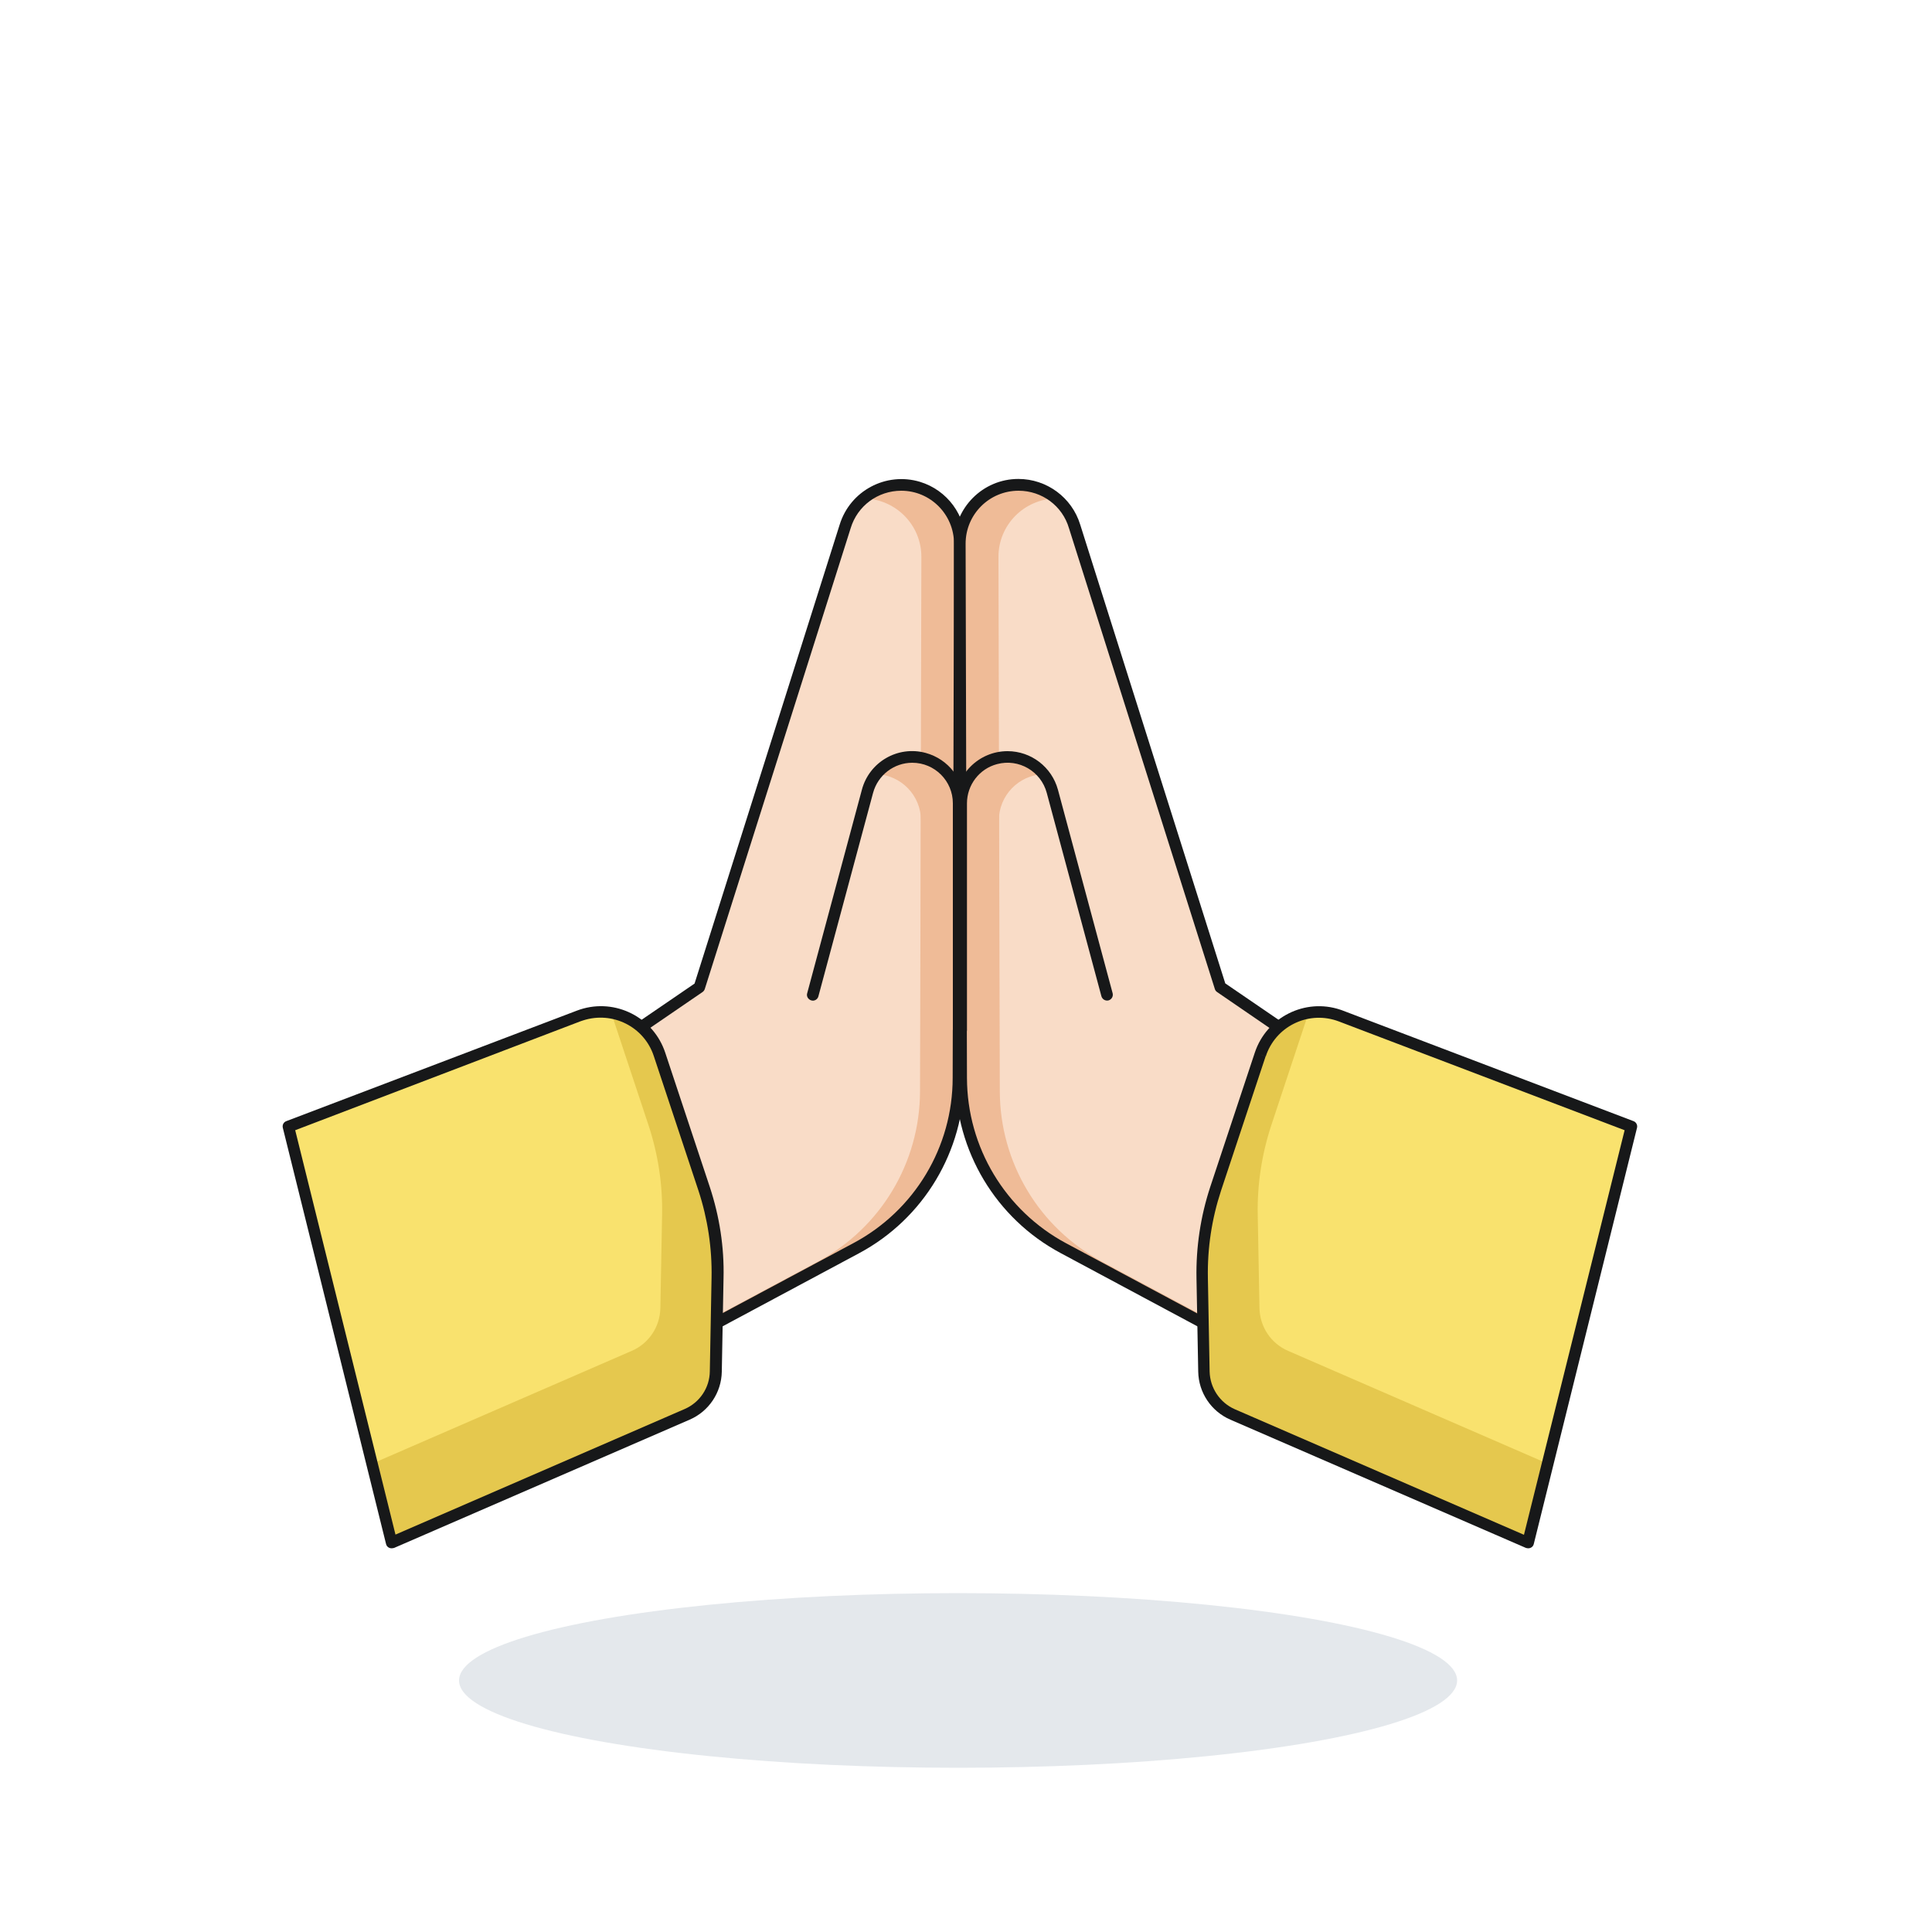 <?xml version="1.0" encoding="utf-8"?>
<!-- Generator: Adobe Illustrator 24.3.0, SVG Export Plug-In . SVG Version: 6.00 Build 0)  -->
<svg version="1.1" id="Layer_1" xmlns="http://www.w3.org/2000/svg" xmlns:xlink="http://www.w3.org/1999/xlink" x="0px" y="0px"
	 viewBox="0 0 1000 1000" style="enable-background:new 0 0 1000 1000;" xml:space="preserve">
<style type="text/css">
	.st0{fill:#E4E8EC;}
	.st1{fill:#F9DCC7;}
	.st2{fill:#EFBB97;}
	.st3{fill:#171819;}
	.st4{fill:#F9E26E;}
	.st5{fill:#E5C84E;}
</style>
<ellipse class="st0" cx="495.9" cy="869.8" rx="258.3" ry="45.2"/>
<path class="st1" d="M437.4,272.5L362,511l-91.8,62.8L284.6,731l158.7-85c32.5-17.4,52.8-51.2,52.9-88.1l0.7-276.5
	c0-16.8-13.5-30.4-30.3-30.4c0,0-0.1,0-0.1,0l0,0C453.1,251,441.3,259.7,437.4,272.5z"/>
<path class="st2" d="M466.5,251c-7.1,0-13.9,2.5-19.4,7c16.6,0.3,29.9,13.8,29.8,30.4l-0.7,276.5c-0.1,36.9-20.4,70.7-52.9,88.1
	l-139.1,74.5l0.3,3.5l158.7-85c32.5-17.4,52.8-51.2,52.9-88.1l0.7-276.5C496.9,264.7,483.3,251,466.5,251
	C466.5,251,466.5,251,466.5,251z"/>
<path class="st3" d="M284.6,734c-1.6,0-2.8-1.2-3-2.7l-14.4-157.2c-0.1-1.1,0.4-2.1,1.3-2.8l91-62.2l75.1-237.5
	c5.4-17.6,24-27.5,41.6-22.2c14.1,4.3,23.7,17.3,23.6,32l-0.7,276.5c-0.1,38-21,72.9-54.5,90.8l-158.7,85
	C285.5,733.9,285.1,734,284.6,734z M273.3,575.3l13.8,150.9l154.7-82.8c31.6-16.9,51.3-49.7,51.3-85.5l0.7-276.5
	c0-15.1-12.2-27.4-27.3-27.4c-12.1,0-22.7,7.8-26.2,19.4c0,0,0,0,0,0l-75.5,238.5c-0.2,0.6-0.6,1.2-1.2,1.6L273.3,575.3z
	 M437.4,272.5L437.4,272.5z"/>
<path class="st4" d="M341.3,545.8l23.1,69.6c4.9,14.9,7.3,30.5,7,46.2l-0.9,48.4c-0.2,9.7-6,18.3-14.8,22.1l-153,66.4l-53.4-215.3
	l150.4-57.2c16.5-6.3,35,2,41.3,18.5C341,544.9,341.2,545.3,341.3,545.8z"/>
<path class="st5" d="M364.4,615.4l-23.1-69.6c-3.7-11.2-13.3-19.5-24.9-21.5l19.3,58.2c4.9,14.9,7.3,30.5,7,46.2l-0.9,48.4
	c-0.2,9.7-6,18.3-14.8,22.1l-134.4,58.4l10.2,40.9l153-66.4c8.9-3.8,14.6-12.5,14.8-22.1l0.9-48.4
	C371.7,645.8,369.3,630.2,364.4,615.4z"/>
<path class="st3" d="M202.7,801.4c-1.4,0-2.6-0.9-2.9-2.3l-53.4-215.3c-0.4-1.5,0.4-3,1.8-3.5l150.4-57.2
	c18.1-6.9,38.3,2.2,45.2,20.3c0.2,0.5,0.3,0.9,0.5,1.4l23.1,69.6c5,15.2,7.5,31.1,7.1,47.2l-0.9,48.4c-0.2,10.8-6.7,20.5-16.6,24.8
	l-153,66.4C203.5,801.3,203.1,801.4,202.7,801.4z M152.8,585l51.9,209.3l149.7-65c7.8-3.4,12.9-11,13-19.5l0.9-48.4
	c0.3-15.3-2-30.6-6.8-45.2l-23.1-69.6l0,0c-5-15.2-21.4-23.4-36.7-18.4c-0.4,0.1-0.8,0.3-1.2,0.4L152.8,585z"/>
<path class="st2" d="M472.2,391.9L472.2,391.9c-7.2,0-14,3.2-18.6,8.8c12.9,0.5,23.1,11.1,23.1,24V533h19.5V415.8
	C496.2,402.6,485.5,391.9,472.2,391.9L472.2,391.9z"/>
<path class="st3" d="M496.2,536c-1.7,0-3-1.3-3-3V415.8c0-11.6-9.4-21-21-21c-9.5,0-17.8,6.4-20.3,15.6l-28.3,105.3
	c-0.4,1.6-2.1,2.6-3.7,2.1s-2.6-2.1-2.1-3.7l0,0l28.3-105.3c3.8-14.4,18.6-23,33-19.1c11.8,3.2,20,13.8,20,26.1V533
	C499.2,534.7,497.9,536,496.2,536z"/>
<path class="st1" d="M556.2,272.5L631.7,511l91.8,62.8L709.1,731l-158.7-85c-32.5-17.4-52.8-51.2-52.9-88.1l-0.7-276.5
	c0-16.8,13.5-30.4,30.3-30.4c0,0,0,0,0.1,0l0,0C540.6,251,552.3,259.7,556.2,272.5z"/>
<path class="st2" d="M527.2,251c7.1,0,13.9,2.5,19.4,7c-16.6,0.3-29.9,13.8-29.8,30.4l0.7,276.5c0.1,36.9,20.4,70.7,52.9,88.1
	l139.1,74.5l-0.3,3.5l-158.7-85c-32.5-17.4-52.8-51.2-52.9-88.1l-0.7-276.5C496.8,264.7,510.4,251,527.2,251
	C527.1,251,527.2,251,527.2,251z"/>
<path class="st3" d="M709.1,734c-0.5,0-1-0.1-1.4-0.4l-158.7-85c-33.5-17.9-54.4-52.8-54.5-90.8l-0.7-276.5
	c0-18.4,14.9-33.4,33.3-33.4c14.7,0,27.7,9.6,32,23.6l75.1,237.5l91,62.2c0.9,0.6,1.4,1.7,1.3,2.8l-14.4,157.2
	C712,732.8,710.7,734,709.1,734z M527.2,254c-15.1,0-27.4,12.2-27.4,27.4c0,0,0,0,0,0.1l0.7,276.5c0.1,35.8,19.8,68.6,51.3,85.5
	l154.7,82.8l13.8-150.9L630,513.5c-0.6-0.4-1-0.9-1.2-1.6l-75.5-238.5l0,0C549.9,261.8,539.3,254,527.2,254z"/>
<path class="st4" d="M652.3,545.8l-23.1,69.6c-4.9,14.9-7.3,30.5-7,46.2l0.9,48.4c0.2,9.7,6,18.3,14.8,22.1l153,66.4l53.4-215.3
	l-150.4-57.2c-16.5-6.3-35,2-41.3,18.5C652.7,544.9,652.5,545.3,652.3,545.8z"/>
<path class="st5" d="M629.3,615.4l23.1-69.6c3.7-11.2,13.3-19.5,24.9-21.5L658,582.5c-4.9,14.9-7.3,30.5-7,46.2l0.9,48.4
	c0.2,9.7,6,18.3,14.8,22.1l134.4,58.4L791,798.4l-153-66.4c-8.9-3.8-14.7-12.5-14.8-22.1l-0.9-48.4
	C622,645.8,624.4,630.2,629.3,615.4z"/>
<path class="st3" d="M791,801.4c-0.4,0-0.8-0.1-1.2-0.2l-153-66.4c-9.9-4.3-16.4-14-16.6-24.8l-0.9-48.4c-0.3-16,2.1-32,7.1-47.2
	l23.1-69.6c6.1-18.3,25.9-28.3,44.2-22.2c0.5,0.2,1,0.3,1.4,0.5l150.4,57.2c1.4,0.5,2.2,2.1,1.8,3.5l-53.4,215.3
	C793.6,800.5,792.4,801.4,791,801.4z M652.3,545.8l2.8,0.9l-23.1,69.6c-4.8,14.6-7.1,29.8-6.8,45.2l0.9,48.4
	c0.2,8.5,5.3,16.1,13,19.5l149.7,65L840.9,585L693,528.7c-15-5.7-31.7,1.8-37.4,16.8c-0.1,0.4-0.3,0.8-0.4,1.2L652.3,545.8z"/>
<path class="st2" d="M521.5,391.9L521.5,391.9c7.2,0,14,3.2,18.6,8.8c-12.9,0.5-23.1,11.1-23.1,24V533h-19.5V415.8
	C497.5,402.6,508.2,391.9,521.5,391.9z"/>
<path class="st3" d="M497.5,536c-1.7,0-3-1.3-3-3V415.8c0-14.9,12.1-27,27-27c12.2,0,22.9,8.2,26.1,20l28.3,105.3
	c0.4,1.6-0.5,3.2-2.1,3.7c-1.6,0.4-3.2-0.5-3.7-2.1l-28.3-105.3c-3-11.2-14.5-17.9-25.7-14.9c-9.2,2.4-15.6,10.8-15.6,20.3V533
	C500.5,534.7,499.1,536,497.5,536z"/>
</svg>
